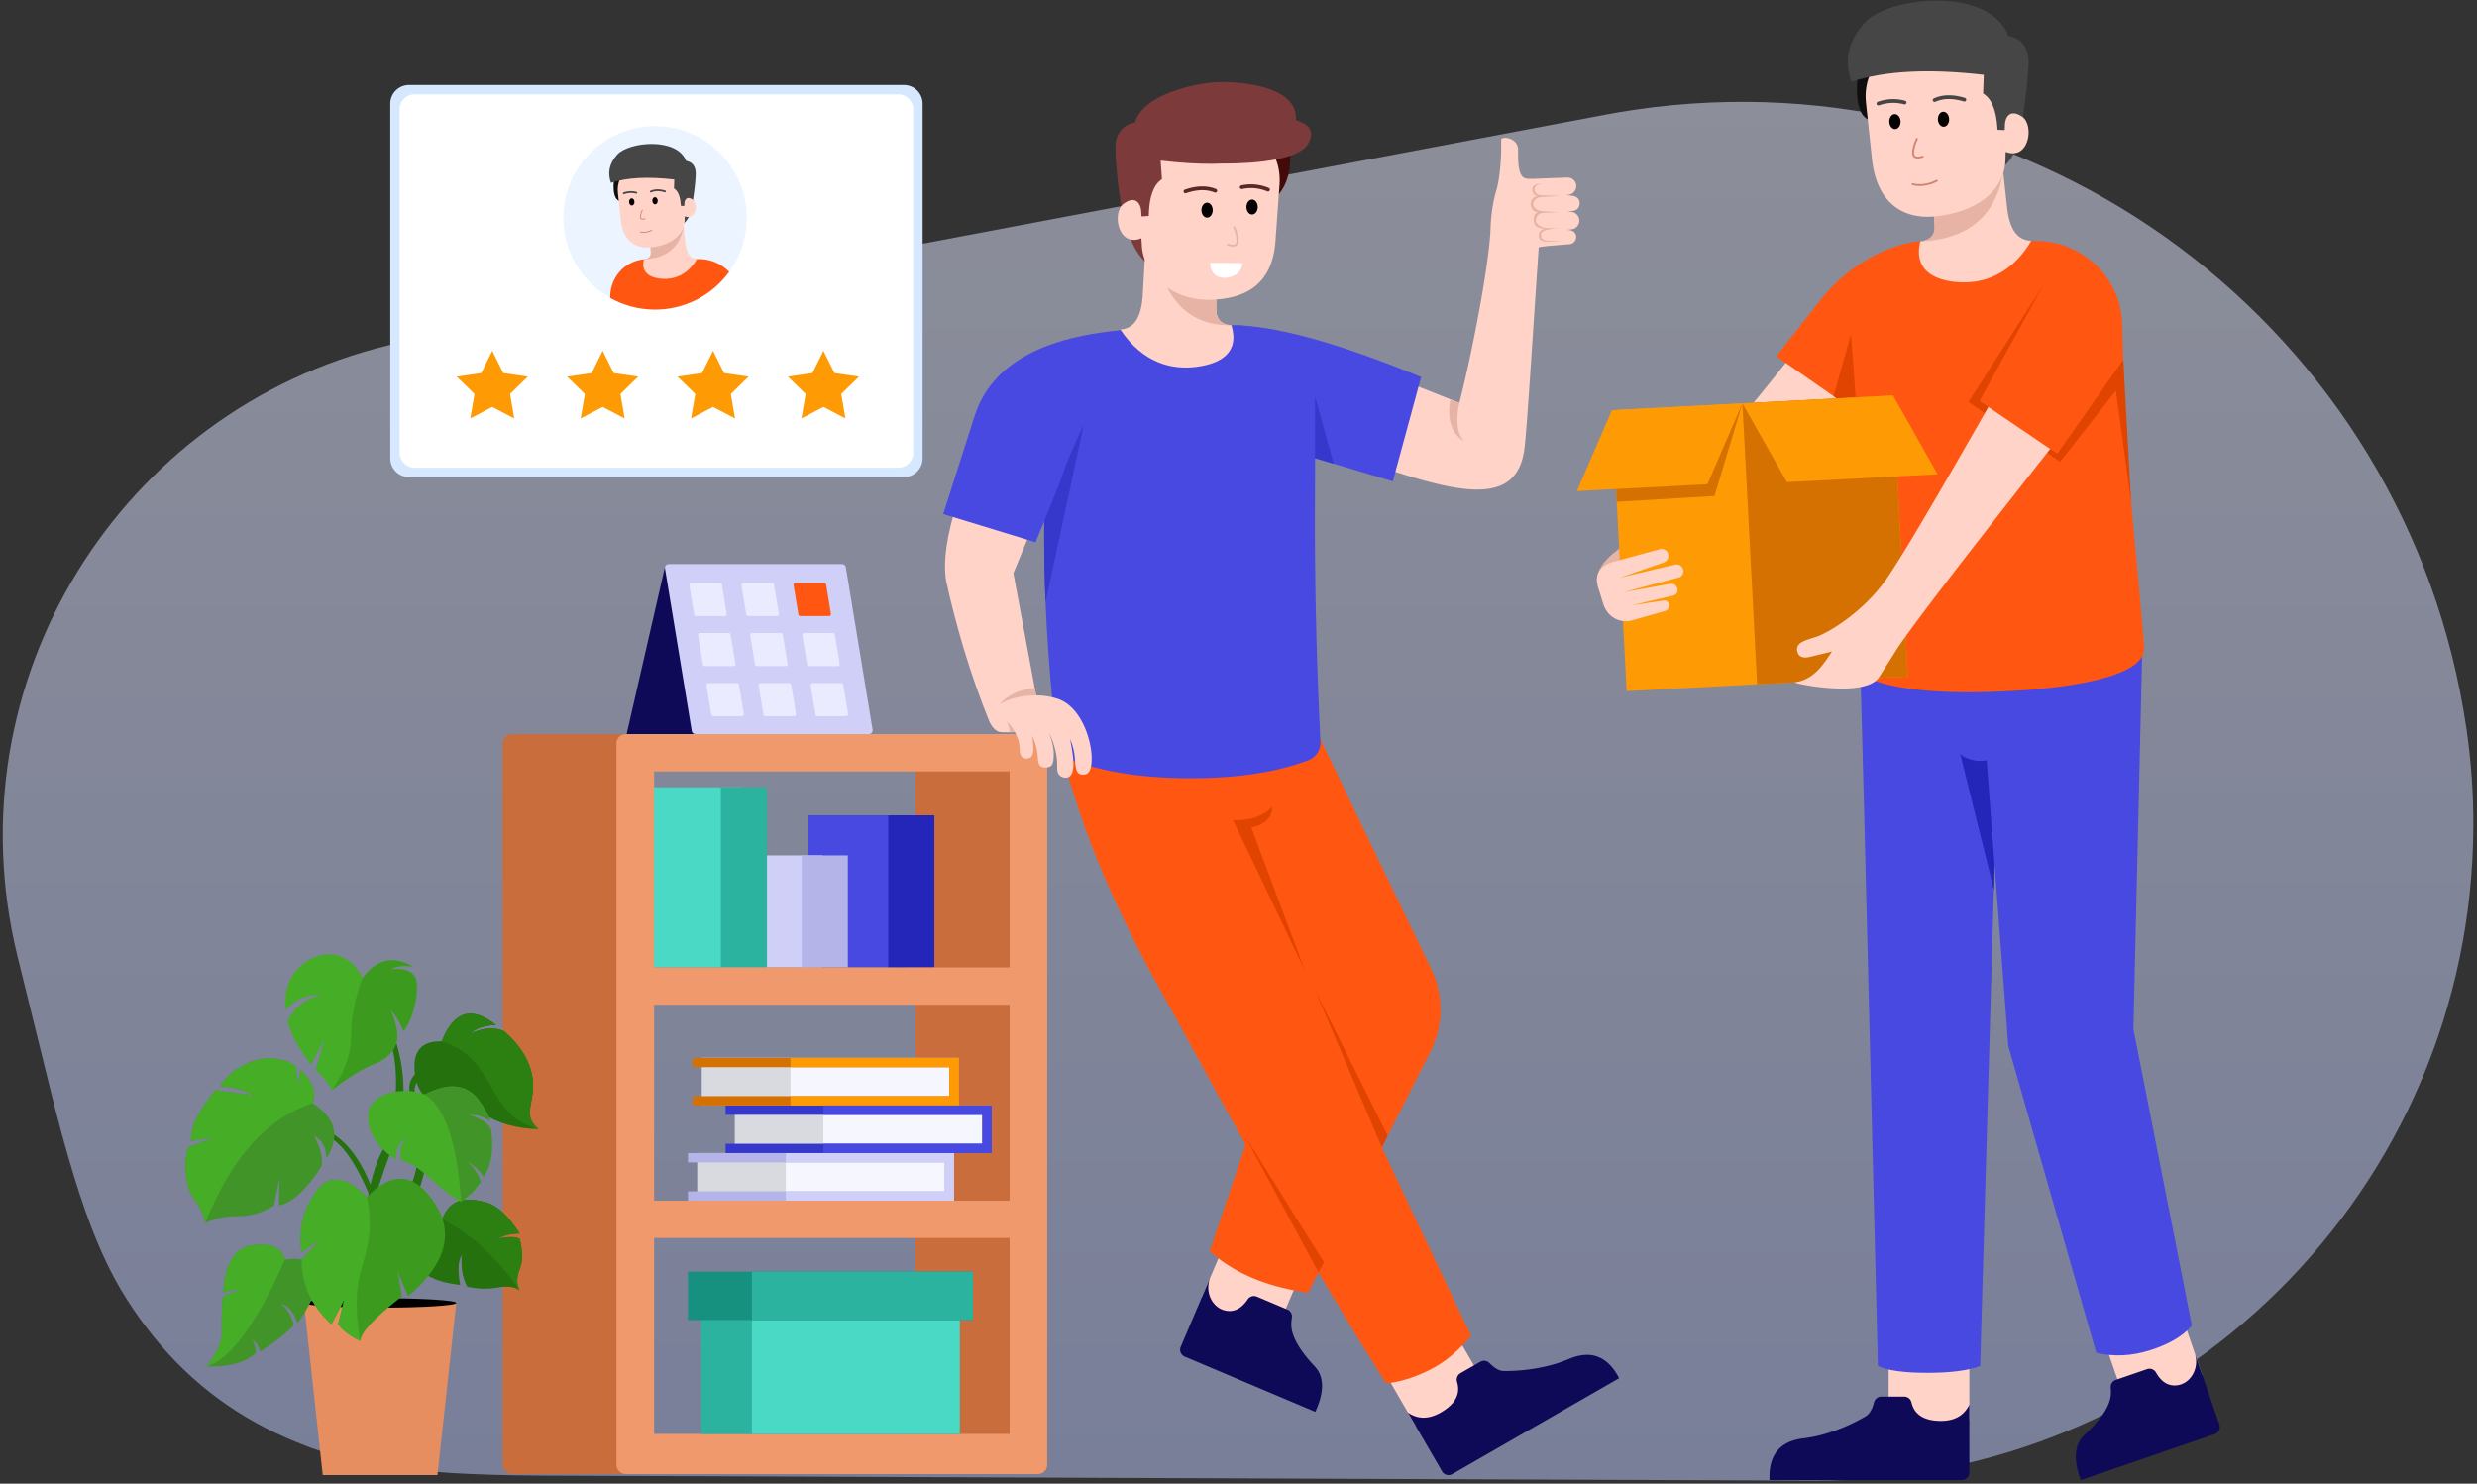 <svg xmlns="http://www.w3.org/2000/svg" width="641" height="384" viewBox="0 0 641 384">
    <rect x="0" y="0" width="641" height="384" fill="#333333" stroke="none"/>
    <defs>
        <linearGradient id="a" x1="53.791%" x2="53.791%" y1="-21.856%" y2="102.834%">
            <stop offset="0%" stop-color="#F0F2FF"/>
            <stop offset="100%" stop-color="#BECBFF"/>
        </linearGradient>
    </defs>
    <g fill="none" fill-rule="evenodd">
        <path fill="url(#a)" d="M414.687 30.323l-308.3 58.261C35.503 101.98-11.1 170.301 2.295 241.184c.443 2.345.95 4.677 1.521 6.993l8.193 33.252c9.2 37.343 15.595 50.156 25.217 62.845 9.62 12.689 21.718 22.206 36.315 28.57l.876.378c14.29 6.113 28.449 9.188 66.14 9.336l328.082 1.296c93.905.37 170.33-75.455 170.702-169.36.032-8.487-.57-16.965-1.803-25.362C622.328 85.503 525.991 13.826 422.362 29.035c-2.567.377-5.126.807-7.675 1.288z" opacity=".5" transform="translate(.715 -.632)"/>
        <path fill="#FFD3C7" d="M505.01 372.024l4.618-4.666V350.8h-20.88v21.224zM567 361.606l2.847-5.914-5.395-15.656-19.973 6.873 6.915 20.067z"/>
        <path fill="#0F0A57" d="M538.467 383.102c-2.002-5.375-1.67-9.296.993-11.763l.213-.199.209-.196c2.86-2.712 5.913-6.27 6.326-9.654.075-.615.078-1.328.007-2.14a1.941 1.941 0 0 1 1.303-2.005l8.09-2.784a1.943 1.943 0 0 1 2.29.821l.031.054c1.349 2.366 3.071 3.477 5.168 3.335 3.722-.254 6.215-4.443 4.834-8.45l6.401 18.578a1.942 1.942 0 0 1-1.204 2.468l-34.661 11.935z"/>
        <path fill="#4849E1" d="M516.153 223.831l3.566 46.916 22.75 79.374c4.532 1.098 9.238.862 14.118-.71 4.88-1.572 8.42-3.687 10.619-6.346l-15.122-76.742 2.273-97.496c-48.724.406-73.085.516-73.085.329.117 0 1.68 61.461 4.688 184.384 2.508 1.185 6.775 1.777 12.799 1.777 6.024 0 10.58-.592 13.667-1.777l3.727-129.709z"/>
        <path fill="#2425B9" d="M507.266 195.078c1.294 1.609 5.645 2.32 6.837 1.609l2.05 27.144-.13 6.601-8.757-35.354z"/>
        <path fill="#0F0A57" d="M509.628 363.549v17.575c0 1.072-.87 1.942-1.942 1.942h-49.764c-.292-6.415 2.6-10.01 8.674-10.788l.185-.022c5.358-.629 11.388-2.946 16.034-5.7.966-.573 1.683-1.78 2.15-3.624a1.943 1.943 0 0 1 1.883-1.465h5.916c.904 0 1.689.623 1.893 1.503.668 2.88 2.812 4.46 6.433 4.742 4.209.327 7.055-1.06 8.538-4.163z"/>
        <path fill="#FFD3C7" d="M476.557 75.408l14.87 16.778-2.265 2.313c-14.063 14.381-22.772 23.596-26.127 27.643-12.682 15.296-22.336-3.48-19.077-6.684 4.707-4.628 15.574-17.978 32.599-40.05z"/>
        <path fill="#FF5711" d="M496.418 62.508c-1.568 0-14.853 1.994-25.142 14.966-6.859 8.648-10.724 13.564-11.596 14.748l20.403 14.21 17.71-15.03c.128-19.262-.33-28.894-1.375-28.894z"/>
        <path fill="#E14300" d="M474.484 102.52l5.104-18.05 2.184 23.352z"/>
        <path fill="#FF5711" d="M498.803 62.45l27.703-.087c12.224-.125 22.404 9.392 22.69 21.605l.038 1.526.027 1.047.029 1.056c.227 8.124.59 16.956 1.09 26.498l.062 1.134c.864 15.736 3.951 44.078 4.392 52.48.394 7.512-19.521 10.362-34.906 11.168-15.438.808-26.964-.059-34.579-2.6l-.23-.078a4.854 4.854 0 0 1-3.283-4.667 870.928 870.928 0 0 0-1.292-62.726 828.256 828.256 0 0 0-1.732-24.221c-.967-11.217 7.079-21.137 18.303-22.104.474-.04 1.178-.028 1.688-.03z"/>
        <path fill="#E14300" d="M515.123 108.034l-5.736-4.018 20.029-31.158-9.07 35.176zM529.779 110.742l19.686-17.544 2.02 36.774-3.924-28.883-14.452 18.436-6.936-4.805z"/>
        <path fill="#E6B3A5" d="M413.263 150.691c-.187-3.23 2.204-6.45 7.172-9.66l1.449 5.335-8.62 4.325z"/>
        <path fill="#FE9B04" d="M417.13 106.166l72.754-3.81 3.813 72.705-72.754 3.81z"/>
        <path fill="#D57100" d="M418.374 129.88l25.312-1.504 7.211-23.978-32.707 21.84z"/>
        <path fill="#FE9B04" d="M417.13 106.166l33.767-1.767-9.05 20.938-33.767 1.767z"/>
        <path fill="#D57100" d="M450.897 104.398l38.987-2.042 3.813 72.705-38.987 2.043z"/>
        <path fill="#FE9B04" d="M450.897 104.399l38.987-2.043 11.535 20.392-38.987 2.042z"/>
        <path fill="#FFD3C7" d="M431.942 156.519a1.525 1.525 0 0 1-1.099 1.626l-8.57 2.443c-2.112.602-5.718 0-7.26-3.926l-1.47-4.706c-1.255-4.561 2.013-5.963 3.993-6.55l.079-.022 11.936-3.253a1.735 1.735 0 0 1 2.114 1.16l.019.064a1.868 1.868 0 0 1-1.197 2.25l-11.26 3.882 14.239-3.348a1.758 1.758 0 0 1 2.1 1.256 1.704 1.704 0 0 1-1.205 2.087l-14.121 3.78 11.938-2.147a1.672 1.672 0 0 1 1.911 1.212 1.487 1.487 0 0 1-1.052 1.821l-.047.012-10.745 2.502 8.294-1.23a1.23 1.23 0 0 1 1.403 1.087zM524.711 87.417l17.314 14.247c-32.067 40.515-49.366 63.034-51.899 67.556l-3.96 6.185c-3.967 5.442-22.719 1.32-21.693 1.184 5.017-.668 7.468-4.814 9.48-7.769l.128-.19-5.585 1.355c.809-.25-.156.044-.235.06-1.217.249-2.616.26-3.088-1.218s.352-2.343 1.753-2.95c.52-.226 1.661-.617 3.421-1.171 3.23-1.219 11.38-6.116 17.267-14.076 3.925-5.307 16.29-26.378 37.097-63.213zM517.426 35.639l2.037 18.65.042.288c.71 4.659 2.422 7.602 6.152 7.746-5.508 9.262-13.037 11.128-18.99 10.703-5.954-.426-11.561-3.022-9.73-10.545 2.799-.359 3.821-1.766 3.703-4.019l-1.002-19.116 17.788-3.707z"/>
        <path fill="#464646" d="M523.912 30.99c-1.406 7.594-3.837 11.956-7.295 13.088l-1.704-7.296 3.445-8.793 5.554 3.002z"/>
        <path fill="#E6B3A5" d="M518.383 44.753c-2.046 11.289-9.195 17.201-21.448 17.736l.002-.008c2.799-.359 3.821-1.766 3.703-4.019l-.514-9.794.535-.364a174.77 174.77 0 0 1 3.465-2.282l14.257-1.27z"/>
        <path fill="#0F0F0F" d="M486.6 18.086l-5.667-.024-.035.221c-.25 1.645-1.613 11.964 3.333 12.888l2.37-13.085z"/>
        <path fill="#FFD3C7" d="M501.19 8.316c9.923-.173 18.137 7.735 18.31 17.68l-.512 14.657c.14 8.036-6.416 13.629-16.656 15.175l-.312.046c-8.803 1.356-16.263-2.732-17.568-14.504l-1.572-14.774c-1.122-10.54 8.386-18.107 18.31-18.28z"/>
        <path fill="#CF8570" fill-rule="nonzero" d="M501.095 46.55l-.125.068a9.865 9.865 0 0 1-1.727.677c-1.411.404-2.856.494-4.25.14a.243.243 0 0 0-.12.47c1.487.378 3.016.283 4.504-.143.52-.149.997-.328 1.422-.521l.171-.08.105-.051.05-.025.159-.084.056-.031a.243.243 0 1 0-.245-.42z"/>
        <path fill="#464646" d="M522.672 35.498l-3.545-1.822-2.202-.077-.019-.33c-.29-4.733-1.529-7.76-3.715-9.081l.169-4.827c2.548-11.633 4.643-15.006 6.286-10.12 3.681.702 5.447 3.202 5.296 7.503l-.017.442c-.185 4.283-.936 10.387-2.253 18.312z"/>
        <path fill="#FFD3C7" d="M518.602 39.122l.248-7.076c.095-1.556 1.223-4.032 4.441-1.856 3.285 2.22 1.766 11.884-4.69 8.932z"/>
        <path fill="#CF8570" fill-rule="nonzero" d="M495.85 35.839c-.544 1.107-.875 2.222-.993 3.346-.18 1.715.926 2.186 2.746 1.593a.243.243 0 1 0-.15-.461c-1.536.5-2.248.197-2.113-1.081.112-1.066.427-2.127.946-3.183a.243.243 0 1 0-.436-.214z"/>
        <path fill="#464646" fill-rule="nonzero" d="M500.843 26.347c2.064-.921 4.517-.952 7.374-.075a.486.486 0 0 0 .285-.928c-3.068-.941-5.76-.908-8.055.117a.485.485 0 1 0 .396.886zM492.746 27.013c-2.144-.585-4.313-.499-6.52.263a.486.486 0 0 1-.316-.918c2.388-.824 4.757-.919 7.092-.282a.485.485 0 1 1-.256.937z"/>
        <path fill="#050000" d="M503.01 32.804c.805-.028 1.426-.92 1.389-1.99-.038-1.072-.72-1.918-1.524-1.89-.804.028-1.426.92-1.388 1.99.037 1.072.72 1.918 1.524 1.89zM490.442 33.418c.804-.028 1.426-.92 1.388-1.991-.037-1.072-.72-1.918-1.524-1.89-.804.029-1.426.92-1.388 1.992.037 1.071.72 1.917 1.524 1.889z"/>
        <path fill="#464646" d="M517.078 19.863l-3.718-.502c-14.201-1.647-25.614-1.049-34.238 1.793-1.974-5.372-.876-10.424 3.292-15.157 6.251-7.099 32.511-9.54 37.232 3.244l-1.223 9.376-1.345 1.246z"/>
        <path fill="#FF5711" d="M512.264 103.785l20.115 13.652 16.889-24.062c-.305-9.725-2.338-16.774-6.099-21.146-3.76-4.371-6.98-6.733-9.659-7.084l-21.246 38.64z"/>
        <g>
            <path fill="#CA6D3C" d="M161.97 190h-29.448a2.424 2.424 0 0 0-2.433 2.415v186.687a2.424 2.424 0 0 0 2.433 2.415h29.448V190zM268.566 190h-29.204a2.424 2.424 0 0 0-2.434 2.415v186.687a2.424 2.424 0 0 0 2.434 2.415h29.204a2.424 2.424 0 0 0 2.434-2.415V192.415a2.424 2.424 0 0 0-2.434-2.415z"/>
            <path fill="#4849E1" d="M209.184 211.011h26.04v39.366h-26.04z"/>
            <path fill="#2425B9" d="M241.796 211.011H229.87v39.366h11.926z"/>
            <path fill="#CFCFF8" d="M186.794 221.396h26.04v28.981h-26.04z"/>
            <path fill="#B4B4E9" d="M219.406 221.396H207.48v28.981h11.926z"/>
            <path fill="#4AD9C5" d="M165.864 203.766h26.04v46.611h-26.04z"/>
            <path fill="#2CB3A0" d="M198.476 203.766H186.55v46.611h11.925z"/>
            <path fill="#F0996C" d="M161.97 190a2.424 2.424 0 0 0-2.434 2.415v186.687a2.424 2.424 0 0 0 2.434 2.415h106.596a2.424 2.424 0 0 0 2.434-2.415V192.415a2.424 2.424 0 0 0-2.434-2.415H161.97zm7.301 130.415h91.994v50.717h-91.994v-50.717zm0-60.377h91.994v50.717h-91.994v-50.717zm0-60.378h91.994v50.717h-91.994V199.66z"/>
            <path fill="#2CB3A0" d="M248.367 334.423H181.44v36.71h66.927z"/>
            <path fill="#4AD9C5" d="M248.367 334.423h-53.785v36.71h53.785z"/>
            <path fill="#169180" d="M251.774 329.11h-73.741v12.558h73.74z"/>
            <path fill="#2CB3A0" d="M251.774 329.11h-57.192v12.558h57.192z"/>
            <path fill="#F6F6FF" d="M246.906 298.438h-66.44v12.317h66.44z"/>
            <path fill="#D9D9E0" d="M203.343 298.438h-22.877v12.317h22.877z"/>
            <path fill="#B4B4E9" d="M246.906 298.438h-68.873v2.415h66.44v7.487h-66.44v2.415h68.873z"/>
            <path fill="#CFCFF8" d="M246.906 298.438h-43.563v2.415h41.13v7.487h-41.13v2.415h43.563z"/>
            <path fill="#F6F6FF" d="M256.641 286.12h-66.44v12.318h66.44z"/>
            <path fill="#D9D9E0" d="M213.078 286.12H190.2v12.318h22.877z"/>
            <path fill="#3637CB" d="M256.641 286.12h-68.874v2.416h66.44v7.487h-66.44v2.415h68.874z"/>
            <path fill="#F6F6FF" d="M248.123 273.804h-66.44v12.317h66.44z"/>
            <path fill="#D9D9E0" d="M204.56 273.804h-22.877v12.317h22.877z"/>
            <path fill="#D57100" d="M248.123 273.804H179.25v2.415h66.44v7.487h-66.44v2.415h68.874z"/>
            <path fill="#FE9B04" d="M248.123 273.804H204.56v2.415h41.13v7.487h-41.13v2.415h43.563z"/>
            <path fill="#4849E1" d="M256.641 286.12h-43.563v2.416h41.13v7.487h-41.13v2.415h43.563z"/>
        </g>
        <g>
            <path fill="#0F0A57" d="M162.167 189.995l9.952-43.448 11.88 43.448z"/>
            <path fill="#CFCFF8" d="M217.936 146h-44.894a.972.972 0 0 0-.953 1.139l6.924 42.044a.97.97 0 0 0 .953.817h44.894a.972.972 0 0 0 .953-1.139l-6.924-42.044a.97.97 0 0 0-.953-.817z"/>
            <path fill="#FF5711" d="M213.311 150.889h-7.473a.486.486 0 0 0-.477.57l1.25 7.577c.04.236.241.408.477.408h7.474a.486.486 0 0 0 .476-.569l-1.25-7.578a.485.485 0 0 0-.477-.408z"/>
            <path fill="#EBEBFF" d="M199.824 150.889h-7.474a.486.486 0 0 0-.476.57l1.25 7.577c.04.236.24.408.477.408h7.473a.486.486 0 0 0 .477-.569l-1.251-7.578a.485.485 0 0 0-.476-.408zM186.336 150.889h-7.473a.486.486 0 0 0-.477.57l1.25 7.577c.04.236.241.408.477.408h7.474a.486.486 0 0 0 .476-.569l-1.25-7.578a.485.485 0 0 0-.477-.408zM215.572 163.844h-7.473a.486.486 0 0 0-.477.57l1.25 7.578c.04.235.241.408.477.408h7.474a.486.486 0 0 0 .476-.57l-1.25-7.577a.485.485 0 0 0-.477-.409zM202.085 163.844h-7.474a.486.486 0 0 0-.476.57l1.25 7.578c.04.235.24.408.477.408h7.473a.486.486 0 0 0 .477-.57l-1.251-7.577a.485.485 0 0 0-.476-.409zM188.597 163.844h-7.473a.486.486 0 0 0-.477.57l1.25 7.578c.04.235.241.408.477.408h7.474a.486.486 0 0 0 .476-.57l-1.25-7.577a.485.485 0 0 0-.477-.409zM217.746 176.8h-7.474a.486.486 0 0 0-.476.57l1.25 7.577c.04.236.24.409.477.409h7.473a.486.486 0 0 0 .477-.57l-1.251-7.578a.485.485 0 0 0-.476-.408zM204.258 176.8h-7.473a.486.486 0 0 0-.477.57l1.25 7.577c.04.236.241.409.477.409h7.474a.486.486 0 0 0 .476-.57l-1.25-7.578a.485.485 0 0 0-.477-.408zM190.77 176.8h-7.473a.486.486 0 0 0-.476.57l1.25 7.577c.04.236.24.409.477.409h7.473a.486.486 0 0 0 .477-.57l-1.25-7.578a.485.485 0 0 0-.477-.408z"/>
        </g>
        <g>
            <path fill="#24710D" d="M94.588 313.997c.94-7.376 2.494-12.964 4.664-16.762 3.255-5.698 4.514-20.674 1.635-27.879l1.248-.828c3.057 9.334 3.057 18.235 0 26.702-4.584 12.701-4.411 12.455-5.66 17.804-.831 3.566-1.46 3.887-1.887.963z"/>
            <path fill="#E68E60" d="M78.656 337.227h39.414l-4.866 44.55H83.522z"/>
            <path fill="#000" d="M98.037 338.45h.976c10.583-.022 19.057-.56 19.057-1.223 0-.668-8.648-1.211-19.381-1.222h-.977c-10.583.022-19.056.56-19.056 1.222 0 .669 8.647 1.212 19.38 1.223z"/>
            <path fill="#46AD26" d="M85.888 282.145a15.02 15.02 0 0 0-4.231-5.14l2.252-7.904-3.448 6.522c-3.503-4.803-5.51-8.67-6.02-11.602 2.575-4.11 5.613-6.248 9.115-6.412-3.632-.458-6.86.8-9.682 3.77-.392-5.622 1.347-9.747 5.216-12.374 5.802-3.94 12.002-1.832 14.694 4.213 3.633-4.976 7.985-5.993 13.056-3.05-2.31-.326-4.233-.098-5.77.683 3.341-.319 5.46.38 6.355 2.095 1.342 2.573-.343 10.858-3.007 13.872-1.126-2.634-2.234-4.403-3.324-5.308 1.17 2.564 1.754 4.946 1.754 7.148-.459 3.056-2.343 5.243-5.653 6.561-3.31 1.319-7.079 3.627-11.307 6.926z"/>
            <path fill="#3C9B1E" d="M106.84 250.168c-2.31-.326-4.233-.098-5.77.683 3.341-.319 5.46.38 6.355 2.095 1.342 2.573-.343 10.858-3.007 13.872-1.126-2.634-2.234-4.403-3.324-5.308 1.17 2.564 1.754 4.946 1.754 7.148-.45 2.994-2.268 5.155-5.456 6.481l-.197.08c-3.218 1.282-6.87 3.5-10.956 6.654l-.351.272c3.246-4.591 4.902-9.205 4.968-13.843l.002-.29c0-4.735.975-9.666 2.926-14.794 3.633-4.976 7.985-5.993 13.056-3.05z"/>
            <path fill="#24710D" d="M83.853 293.62c4.453 1.625 8.66 7.615 12.623 17.97l.46-2.095c-3.12-9.135-7.48-14.883-13.083-17.244l-1.654.342 1.654 1.026zM111.287 319.687c-5.754 7.267-3.15 11.564 7.812 12.893-.705-3.64-.577-6.203.382-7.69-.226 3.331.256 6.045 1.447 8.142 2.684.59 5.315.656 7.893.199 2.578-.458 4.463-.187 5.656.812-.828-1.616-.828-3.465 0-5.545.829-2.08.829-4.713 0-7.9-1.11-.553-2.996-.553-5.656 0 1.605-.891 3.489-1.337 5.653-1.337-2.923-4.67-5.908-7.386-8.954-8.15-4.57-1.146-9.657-1.54-11.62 6.12l-1.512 1.869-1.101.587z"/>
            <path fill="#2B8011" d="M114.434 315.532l.07-.179c2.27-5.705 6.858-5.285 11.016-4.242 3.046.764 6.03 3.48 8.954 8.15-2.164 0-4.048.446-5.653 1.337 2.66-.553 4.545-.553 5.656 0 .804 3.093.828 5.665.071 7.715l-.07.185c-.803 2.013-.829 3.81-.078 5.388l.077.157c-5.538-8.265-12.219-14.436-20.043-18.511l.07-.179-.07.179z"/>
            <path fill="#419428" d="M73.712 326.07c-.616-3.025-3.307-4.294-8.075-3.809-4.768.486-7.397 4.593-7.886 12.322 1.591-.72 3.08-.9 4.463-.54-2.206.436-3.724 1.036-4.552 1.8-.297 3.334-.379 6.256-.245 8.766s-1.174 5.521-3.923 9.035c5.671.22 9.926-.947 12.763-3.501.028-.892-.285-2.038-.938-3.436 1.081.836 1.736 1.875 1.966 3.116 4.027-2.516 6.94-4.81 8.74-6.883-.513-2.327-1.632-4.193-3.358-5.596 1.963.594 3.403 2.303 4.318 5.127 2.925-4.108 4.492-7.304 4.698-9.585.31-3.423-.856-4.826-2.372-6.225-1.011-.932-2.877-1.13-5.6-.591z"/>
            <path fill="#46AD26" d="M73.712 326.07l-.218.492c-7.103 16.005-13.708 25.02-19.815 27.049l-.111.035-.074-.002c2.69-3.439 4-6.397 3.93-8.874l-.007-.161c-.134-2.51-.052-5.432.245-8.765.828-.765 2.346-1.365 4.552-1.8-1.384-.36-2.872-.18-4.463.539.49-7.73 3.118-11.836 7.886-12.322 4.694-.478 7.376.746 8.045 3.67l.03.139z"/>
            <path fill="#419428" d="M53.135 316.515c-.527-2.45-1.54-4.603-3.041-6.459-2.252-2.782-2.672-9.995-1.336-13.14l7.01-2.498-6.32.852c-.107-3.655 2-8.03 6.32-13.125l10.088 1.379c-3.009-1.548-5.985-2.322-8.928-2.322 2.018-3.383 5.364-5.719 10.036-7.007 3.921-.651 7.151-.026 9.69 1.877l.298 5.304.842-4.523c3.105 3.006 4.139 5.9 3.102 8.683 5.97 3.756 7.172 8.507 3.609 14.254-.118-2.837-1.175-4.755-3.17-5.755 1.686 3.234 2.303 5.864 1.851 7.89-3.8 5.907-7.454 9.273-10.961 10.098l.063-6.81-1.396 6.81c-2.901 1.823-5.953 2.735-9.158 2.735-3.204 0-6.07.586-8.6 1.757z"/>
            <path fill="#46AD26" d="M76.654 276.072l.298 5.304.842-4.523c3.05 2.953 4.101 5.797 3.155 8.534l-.053.15c-11.72 3.795-20.907 13.953-27.56 30.475l-.201.503c-.527-2.45-1.54-4.603-3.041-6.459-2.252-2.782-2.672-9.995-1.336-13.14l7.01-2.498-6.32.852c-.107-3.655 2-8.03 6.32-13.125l10.088 1.379c-3.009-1.548-5.985-2.322-8.928-2.322 2.018-3.383 5.364-5.719 10.036-7.007 3.921-.651 7.151-.026 9.69 1.877z"/>
            <path fill="#24710D" d="M104.427 311.034c3.47-6.368 4.626-12.63 3.47-18.783-1.735-9.23-3.391-11.657 0-14.675l.654 1.855c-1.6 1.237-1.678 3.92-.235 8.05 2.164 6.194 3.542 15.708-1.827 24.109l-2.062-.556z"/>
            <path fill="#24710D" d="M116.438 286.721c-5.498-.583-8.534-3.632-9.11-9.145-.574-5.514 1.748-8.198 6.968-8.051 3.09-7.85 7.775-9.27 14.052-4.26-3.033.15-5.225.896-6.576 2.242 3.268-1.517 6.16-1.726 8.673-.627 4.227 3.637 6.675 7.639 7.347 12.004 1.007 6.548-3.018 9.5 1.552 13.367-5.747-.15-10.563-1.52-14.45-4.107-3.886-2.587-6.705-3.061-8.456-1.423z"/>
            <path fill="#2B8011" d="M128.348 265.266c-3.033.148-5.225.895-6.576 2.24 3.268-1.516 6.16-1.725 8.673-.626 4.227 3.637 6.675 7.639 7.347 12.004.996 6.482-2.938 9.44 1.418 13.251l.134.116c-4.264-1.055-7.679-3.605-10.244-7.65l-.229-.364c-3.71-5.957-6.041-12.104-14.575-14.712 3.09-7.85 7.775-9.27 14.052-4.26z"/>
            <path fill="#3C9B1E" d="M94.943 309.85c6.49-6.82 12.327-6.326 17.513 1.482 5.186 7.807 2.904 15.865-6.847 24.171l-2.732-6.403 1.164 6.403c-7.174 5.606-10.76 9.459-10.76 11.557-2.599-1.183-4.526-2.628-5.783-4.337l1.58-6.362-3.303 6.362c-5.14-4.686-7.711-10.238-7.711-16.653l4.987-5.493-4.987 3.54c-.87-5.834.368-11.053 3.713-15.655 3.345-4.603 7.733-4.14 13.166 1.388z"/>
            <path fill="#46AD26" d="M94.943 309.85l.049.26c1.586 8.547.217 12.123-1.712 19.262-1.282 4.746-1.298 10.553-.05 17.42l.05.268c-2.598-1.183-4.525-2.628-5.782-4.337l1.58-6.362-3.303 6.362c-5.14-4.686-7.711-10.238-7.711-16.653l4.987-5.493-4.987 3.54c-.87-5.834.368-11.053 3.713-15.655 3.345-4.603 7.733-4.14 13.166 1.388l.049.26-.05-.26zM119.322 311.034c-1.999-1.097-4.62-3.081-7.867-5.954-3.246-2.872-5.785-4.45-7.618-4.737-.554-2.297-.13-4.197 1.271-5.7-1.768.945-2.652 2.789-2.652 5.532-4.95-3.344-7.358-7.183-7.223-11.516.204-6.5 10.678-7.338 14.681-5.373 5.832-3.014 10.315-2.758 13.45.768 1.821 2.33 2.987 4.387 3.498 6.173-1.604-1.231-3.509-1.8-5.715-1.707 3.247.906 5.231 2.202 5.952 3.888.654 5.36.006 9.427-1.945 12.202-.67-1.282-2.03-2.611-4.077-3.988 1.963 2.244 3.077 4.022 3.342 5.336-1.2 1.587-2.126 2.663-2.78 3.227a43.628 43.628 0 0 1-2.317 1.849z"/>
            <path fill="#419428" d="M123.364 284.054c1.821 2.33 2.987 4.387 3.498 6.173-1.604-1.231-3.509-1.8-5.715-1.707 3.247.906 5.231 2.202 5.952 3.888.654 5.36.006 9.427-1.945 12.202-.67-1.282-2.03-2.611-4.077-3.988 1.963 2.244 3.077 4.022 3.342 5.336l-.283.371c-1.063 1.385-1.895 2.337-2.496 2.856a43.628 43.628 0 0 1-2.318 1.849l-.062-.905c-1.054-14.657-4.17-23.605-9.346-26.843 5.832-3.014 10.315-2.758 13.45.768z"/>
        </g>
        <g transform="matrix(-1 0 0 1 419 21)">
            <path fill="#FFD3C7" d="M46.385 349.64l6.344-1.73 8.3-14.316-18.115-10.416-10.638 18.35z"/>
            <path fill="#0F0A57" d="M54.639 344.617l-8.81 15.195a1.95 1.95 0 0 1-2.658.71L0 335.698c2.962-5.691 7.272-7.358 12.932-5l.172.073c4.963 2.13 11.355 3.134 16.766 3.07 1.125-.013 2.353-.7 3.681-2.06a1.952 1.952 0 0 1 2.369-.328l5.132 2.951a1.935 1.935 0 0 1 .906 2.184l-.017.06c-.864 2.823.204 5.259 3.204 7.309 3.487 2.382 6.652 2.602 9.494.66z"/>
            <path fill="#FFD3C7" d="M105.626 321.02l2.432-6.087-6.486-15.217-19.479 8.235 8.313 19.504z"/>
            <path fill="#0F0A57" d="M78.616 344.415c-2.376-5.213-2.32-9.142.17-11.784l.199-.213.195-.21.198-.216c2.607-2.869 5.277-6.523 5.449-9.839.032-.617-.016-1.328-.143-2.132-.14-.879.34-1.74 1.161-2.087l7.89-3.336a1.95 1.95 0 0 1 2.381.71c1.513 2.263 3.312 3.25 5.397 2.962 3.703-.511 5.9-4.857 4.24-8.752l7.696 18.057a1.937 1.937 0 0 1-1.03 2.542l-33.803 14.298z"/>
            <path fill="#FF5711" d="M79.162 166.532l-30.524 63.27a24.14 24.14 0 0 0 .595 22.14l31.268 61.646c5.395-.78 10.182-2.05 14.36-3.813 4.18-1.762 7.878-4.07 11.096-6.923l-22.292-66.061 40.983-75.02-45.486 4.76z"/>
            <path fill="#FF5711" d="M146.13 164.136c-3.685 21.136-12.739 44.678-27.162 70.624-14.424 25.946-33.986 63.28-58.687 102.31-4.242-.499-8.455-1.92-12.64-4.263-3.143-1.76-6.259-4.444-9.346-8.049L44.37 312c37.707-79.163 60.862-132.093 69.465-149.098l32.295 1.234z"/>
            <path fill="#E14300" d="M96.843 272.977l-19.025 35.322-1.431-2.598zM61.406 275.94l17.166-40.4-18.688 37.4zM81.305 230.233l18.609-38.96c-4.381.161-7.763-.997-10.145-3.475-.032 2.73 1.765 4.533 5.392 5.408l-13.856 37.027z"/>
            <path fill="#4849E1" d="M99.991 63.23l27.381 1.189c11.97.52 21.406 10.336 21.406 22.269v31.756c0 16.102-1.078 33.57-3.233 52.402l-.08.698a4.849 4.849 0 0 1-3.1 3.972c-8.596 3.266-19.108 4.9-31.537 4.9-11.984 0-22.039-1.519-30.164-4.556l-.246-.092a4.845 4.845 0 0 1-3.127-4.77 1140.862 1140.862 0 0 0 1.426-62.236c-.037-8.39-.053-16.792-.05-25.207.004-11.24 9.156-20.348 20.442-20.344.294 0 .588.007.882.02z"/>
            <path fill="#3637CB" d="M138.605 89.202l10.173 5.13v24.112c0 5.33-.118 10.81-.354 16.438l-9.82-45.68z"/>
            <path fill="#FFD3C7" d="M156.752 168.51l-6.587-5.72 6.587-35.442c-6.976-16.81-11.016-27.008-12.118-30.59-1.102-3.583 5.459-6.101 19.684-7.556 4.432 12.727 11.807 29.443 9.788 40.399-2.508 11.275-6.016 23.419-10.945 35.698-.532 1.326-1.589 3.204-3.396 3.207l-3.013.004z"/>
            <path fill="#E6B3A5" d="M151.229 157.07c4.419.484 7.08 2.015 9.154 4.228-2.643-1.453-5.06-2.239-9.29-2.306l-.224-.003.36-1.92z"/>
            <path fill="#4849E1" d="M151.02 119.35c-4.243-10.198-6.694-16.368-7.353-18.511-1.102-3.583-6.775-15.768-17.017-36.556 22.511 1.59 35.894 9.063 40.15 22.42 4.256 13.356 6.96 21.803 8.11 25.34l-23.89 7.306z"/>
            <path fill="#FFD3C7" d="M160.96 162.57c.86.635-1.08 4.22-1.822 5.931h-2.775c-.798 1.47-1.21 2.888-1.235 4.257l-.002.137c0 2.086-.962 2.424-1.754 2.434h-.035c-.799 0-1.739-.317-1.739-2.434 0-1.033.107-2.202.321-3.507-.864 1.744-1.366 3.674-1.505 5.79 0 1.64-.599 2.459-1.796 2.459-1.797 0-2.31-.547-2.31-3.58 0-1.469.405-3.258 1.217-5.37-1.502 3.059-2.202 6.094-2.098 9.107 0 1.422-.592 2.238-1.776 2.448-1.776.316-2.182-1.22-2.348-2.268-.226-1.585.04-4.142.798-7.671a14.349 14.349 0 0 0-1.23 4.765l-.03.427c-.283 3.603-.741 3.994-2.305 3.994-1.399 0-2.078-1.474-2.038-4.42.064-4.657 2.796-13.476 9.14-15.319 6.344-1.843 11.342-.12 15.322 2.82z"/>
            <path fill="#E6B3A5" d="M158.413 165.773c-.499 1.091-.712 2-.64 2.729h-1.41c.593-1.134 1.276-2.043 2.05-2.729z"/>
            <path fill="#FFD3C7" d="M122.25 37.25l1.058 18.7c.43 4.847 1.962 8.08 5.775 8.333-5.995 8.947-13.625 10.414-19.558 9.679-5.934-.735-11.427-3.365-9.2-10.77 2.818-.21 3.935-1.812 3.935-4.064V40.017l17.99-2.767z"/>
            <path fill="#E6B3A5" d="M119.829 45.323c-2.74 12.048-9.242 18.008-19.508 17.88l.003-.01c2.82-.212 3.936-1.813 3.936-4.065v-9.453c1.267-.88 2.647-1.803 4.14-2.768l11.429-1.584z"/>
            <path fill="#7C3A3A" d="M127.183 28.12l3.125-9.379c-.773 14.568-3.285 23.866-7.537 27.895l-.161-11.262 4.573-7.254z"/>
            <path fill="#430A0A" d="M89.16 30.453c-3.35-3.144-4.614-7.793-3.79-13.945l8.068 1.18-4.278 12.765z"/>
            <path fill="#FFD3C7" d="M106.85 9.117c9.94.173 17.887 8.35 17.713 18.279L123.537 42c-.142 8.104-7.922 14.763-17.52 14.596-8.502-.148-16.186-3.292-17.08-15.083L87.88 26.72c-.754-10.556 9.03-17.775 18.97-17.602z"/>
            <path fill="#7C3A3A" d="M127.406 36.986l-3.485-1.941-2.202-.154c-.081-4.92-1.217-8.094-3.41-9.52l.338-4.81c-20.238 2.383-31.721-.305-34.449-8.064C80.108.857 99.483-.06 104.615.297c5.13.358 18.47 2.987 20.68 10.386 3.66.828 5.34 3.385 5.04 7.67l-.021.292c-.324 4.275-1.293 10.388-2.908 18.341z"/>
            <path fill="#FFD3C7" d="M123.204 40.46l.489-6.958.007-.093c.15-1.55 1.365-3.98 4.512-1.698 3.21 2.33 1.351 11.919-5.008 8.749z"/>
            <path fill="#7C3A3A" d="M102.768 21.333l-.131-.002c-1.903-.004-19.26.183-22.183-5.166-3.014-5.513 3.759-6.758 10.613-6.977 6.854-.219 11.701 12.145 11.701 12.145z"/>
            <path fill="#E6B3A5" fill-rule="nonzero" d="M99.41 37.664c-.505 1.123-.798 2.247-.877 3.373-.12 1.717 1.004 2.148 2.806 1.494a.242.242 0 1 0-.167-.456c-1.52.553-2.243.275-2.153-1.005.075-1.067.353-2.136.836-3.208a.244.244 0 0 0-.444-.198z"/>
            <path fill="#FFF" d="M97.464 47.097l8.289-.07a.81.81 0 0 1 .03 0c.042 2.169-1.166 3.957-3.81 3.859-2.645-.098-4.322-1.61-4.51-3.789z"/>
            <path fill="#5A2828" fill-rule="nonzero" d="M104.686 28.813c2.099-.848 4.555-.793 7.385.182a.484.484 0 1 0 .318-.916c-3.04-1.047-5.734-1.107-8.069-.165a.484.484 0 1 0 .366.899zM97.55 27.921c-2.176-.471-4.341-.271-6.508.603a.484.484 0 1 1-.365-.898c2.346-.947 4.71-1.165 7.08-.652a.485.485 0 1 1-.207.947z"/>
            <ellipse cx="106.63" cy="33.393" fill="#050000" rx="1.46" ry="1.938"/>
            <path fill="#050000" d="M94.981 34.52c.807 0 1.46-.868 1.46-1.939 0-1.07-.653-1.938-1.46-1.938-.806 0-1.46.868-1.46 1.938 0 1.07.654 1.939 1.46 1.939z"/>
            <path fill="#FFD3C7" d="M26.151 17.992l.008-.465c.148-2.892 4.35-3.472 4.37-2.286l-.003 2.827c.055 2.662.416 7.255 1.164 9.91l.082.283c.816 2.77 1.309 5.833 1.48 9.19.159 9.095 4.909 33.486 8.093 45.821l20.286-8.068 8.453 21.752c-26.108 9.163-43.826 14.875-45.643-2.379l-.075-.735-.058-.603c-.646-6.839-1.579-21.752-3.498-50.243l-.215-.041-.235-.043c-1.483-.261-5.024-.501-7.616-.72a1.883 1.883 0 0 1-1.64-1.83 1.75 1.75 0 0 1 1.53-1.762l.06-.006.692-.122-1.051-.112a2.273 2.273 0 0 1-2.037-2.215 2.284 2.284 0 0 1 1.892-2.285l.064-.01 1.048-.155-1.237-.08c-1.225-.089-1.829-.97-1.848-2.032-.018-1.072.77-1.746 1.83-1.906l.062-.008 1.526-.185-.593-.069a2.3 2.3 0 0 1-1.945-2.516c.13-1.2 1.187-1.984 2.392-1.947l8.863.338 1.195-.02c1.835-.02 2.705-1.55 2.604-7.278z"/>
            <path fill="#E6B3A5" d="M22.469 28.165c0 .348-.082.635-.245.86l-.004-.002c-.285.455-.733.695-1.342.72.706.053 1.227.3 1.564.74.284.319.425.761.425 1.327 0 .38-.065.707-.196.979l-.034.067c-.321.646-.847.997-1.577 1.05.744.318 1.094.99 1.051 2.018-.097.878-.345 1.443-.744 1.696-.486.35-1.189.528-2.124.662.674.042 1.05.353 1.263.65l.024.034c.186.246.279.559.279.938 0 .27-.048.505-.142.703-.237.53-.779.833-1.627.908-.893.079-2.293.045-4.2-.102l1.108-.02c1.592-.036 2.57-.084 2.934-.144.177-.03.33-.075.463-.13.107-.046.205-.097.293-.155.192-.13.318-.278.398-.405a1.37 1.37 0 0 0 .187-.73c0-.139-.03-.28-.061-.395-.377-.781-1.79-1.217-4.265-1.333l.205-.014a35.496 35.496 0 0 1 2.135-.053c.497 0 .945-.052 1.345-.155 1.297-.406 1.946-1.037 1.946-1.894 0-.801-.401-1.29-.856-1.582-.374-.198-.87-.308-1.488-.33l-1.012-.039a175.072 175.072 0 0 1-2.774-.127l1.242-.054c2.148-.099 3.452-.201 3.913-.307 1.13-.372 1.694-.97 1.694-1.795 0-.19-.035-.36-.095-.514h-.006a1.635 1.635 0 0 0-.072-.164c-.312-.557-.99-.85-1.545-.997a5.3 5.3 0 0 0-.8-.089 62.917 62.917 0 0 1-4.33-.34l1.404-.017c2.024-.027 3.153-.056 3.387-.09l.312-.045c.92-.19 1.381-.658 1.381-1.404 0-1.422-1.786-1.544-2.1-1.544 1.79-.103 2.686.436 2.686 1.618z"/>
            <path fill="#4849E1" d="M58.57 103.58l-7.33-27.006c21.94-8.993 38.238-13.449 48.893-13.368L92.96 93.284 58.571 103.58z"/>
            <path fill="#3637CB" d="M73.872 99.014l4.83-17.392v15.96z"/>
            <path fill="#E6B3A5" d="M41.345 83.276s1.802 7.018-1.278 9.963c3.297-1.963 4.508-5.559 3.635-10.787l-2.357.824z"/>
        </g>
        <g transform="translate(101 22)">
            <path fill="#D5E8FF" d="M4.842 0h128.074a4.843 4.843 0 0 1 4.842 4.844v91.79a4.843 4.843 0 0 1-4.842 4.844H4.842A4.843 4.843 0 0 1 0 96.634V4.844A4.843 4.843 0 0 1 4.842 0z"/>
            <path fill="#FFF" d="M6.295 2.422h125.168a3.874 3.874 0 0 1 3.874 3.875V95.18a3.874 3.874 0 0 1-3.874 3.875H6.295A3.874 3.874 0 0 1 2.42 95.18V6.297a3.874 3.874 0 0 1 3.874-3.875z"/>
            <path fill="#FE9B04" d="M26.39 83.313l-5.693 2.994 1.087-6.34-4.605-4.491 6.364-.925 2.846-5.77 2.847 5.77 6.364.925-4.605 4.49 1.087 6.341zM54.958 83.313l-5.692 2.994 1.087-6.34-4.605-4.491 6.364-.925 2.846-5.77 2.846 5.77 6.364.925-4.605 4.49 1.087 6.341zM83.526 83.313l-5.692 2.994 1.087-6.34-4.605-4.491 6.364-.925 2.846-5.77 2.846 5.77 6.365.925-4.606 4.49 1.088 6.341zM112.095 83.313l-5.692 2.994 1.087-6.34-4.605-4.491 6.364-.925 2.846-5.77 2.846 5.77 6.364.925-4.605 4.49 1.087 6.341z"/>
            <ellipse cx="68.516" cy="34.391" fill="#EBF4FF" rx="23.726" ry="23.735"/>
            <path fill="#FF5711" d="M87.7 48.357l-.036.051c-4.317 5.892-11.286 9.718-19.148 9.718-4.21 0-8.163-1.097-11.59-3.02-.142-5.125 3.62-9.548 8.792-9.994.227-.02.564-.014.808-.015l13.257-.042a10.813 10.813 0 0 1 7.918 3.302z"/>
            <path fill="#FFD3C7" d="M75.438 32.253l.974 8.935.02.137c.34 2.232 1.16 3.642 2.944 3.71-2.635 4.438-6.238 5.331-9.087 5.128-2.849-.204-5.532-1.448-4.656-5.051 1.34-.172 1.829-.846 1.772-1.926l-.48-9.157 8.513-1.776z"/>
            <path fill="#464646" d="M78.542 30.027c-.673 3.637-1.837 5.727-3.491 6.269l-.816-3.495 1.649-4.212 2.658 1.438z"/>
            <path fill="#E6B3A5" d="M75.896 36.62c-.98 5.407-4.4 8.24-10.264 8.495v-.003c1.34-.172 1.83-.846 1.773-1.926l-.246-4.691.256-.175c.518-.35 1.07-.715 1.658-1.093l6.823-.608z"/>
            <path fill="#0F0F0F" d="M60.687 23.845l-2.712-.011-.017.105c-.12.789-.772 5.732 1.595 6.174l1.134-6.268z"/>
            <path fill="#FFD3C7" d="M67.668 19.165c4.749-.083 8.68 3.705 8.762 8.47l-.245 7.02c.067 3.85-3.07 6.529-7.97 7.27l-.15.022c-4.212.649-7.782-1.31-8.407-6.948l-.752-7.077c-.536-5.05 4.013-8.674 8.762-8.757z"/>
            <path fill="#CF8570" fill-rule="nonzero" d="M67.623 37.48l-.06.033a4.718 4.718 0 0 1-.826.324c-.676.194-1.367.237-2.034.067a.116.116 0 1 0-.058.225c.712.181 1.444.136 2.156-.068.248-.072.477-.158.68-.25l.082-.038.05-.025.024-.012.076-.04.027-.015a.116.116 0 0 0-.117-.2z"/>
            <path fill="#464646" d="M77.948 32.186l-1.696-.873-1.054-.037-.009-.157c-.139-2.268-.732-3.718-1.778-4.351l.08-2.312c1.22-5.573 2.223-7.189 3.009-4.848 1.762.336 2.606 1.534 2.535 3.594l-.009.212c-.088 2.051-.447 4.975-1.078 8.772z"/>
            <path fill="#FFD3C7" d="M76 33.922l.12-3.39c.045-.745.584-1.931 2.124-.889 1.572 1.063.845 5.693-2.244 4.279z"/>
            <path fill="#CF8570" fill-rule="nonzero" d="M65.113 32.35a4.753 4.753 0 0 0-.475 1.602c-.087.822.443 1.047 1.314.763a.116.116 0 0 0-.072-.22c-.735.239-1.076.094-1.011-.519.053-.51.204-1.018.452-1.524a.116.116 0 0 0-.208-.103z"/>
            <path fill="#464646" fill-rule="nonzero" d="M67.502 27.802c.988-.441 2.161-.456 3.529-.036a.232.232 0 1 0 .136-.444c-1.468-.451-2.756-.435-3.854.056a.233.233 0 0 0 .19.424zM63.628 28.121c-1.027-.28-2.065-.239-3.12.126a.232.232 0 1 1-.152-.44c1.143-.394 2.276-.44 3.394-.134a.233.233 0 0 1-.122.448z"/>
            <path fill="#050000" d="M68.54 30.896c.384-.014.682-.44.664-.954-.018-.514-.345-.919-.73-.905-.384.013-.682.44-.664.953.018.514.345.919.73.906zM62.525 31.19c.385-.014.682-.441.664-.954-.018-.514-.344-.919-.73-.905-.384.013-.681.44-.663.953.017.514.344.919.729.906z"/>
            <path fill="#464646" d="M75.271 24.696l-1.78-.24c-6.795-.789-12.256-.503-16.383.859-.945-2.573-.42-4.994 1.575-7.26 2.992-3.402 15.558-4.57 17.817 1.553l-.585 4.492-.644.596z"/>
        </g>
    </g>
</svg>
